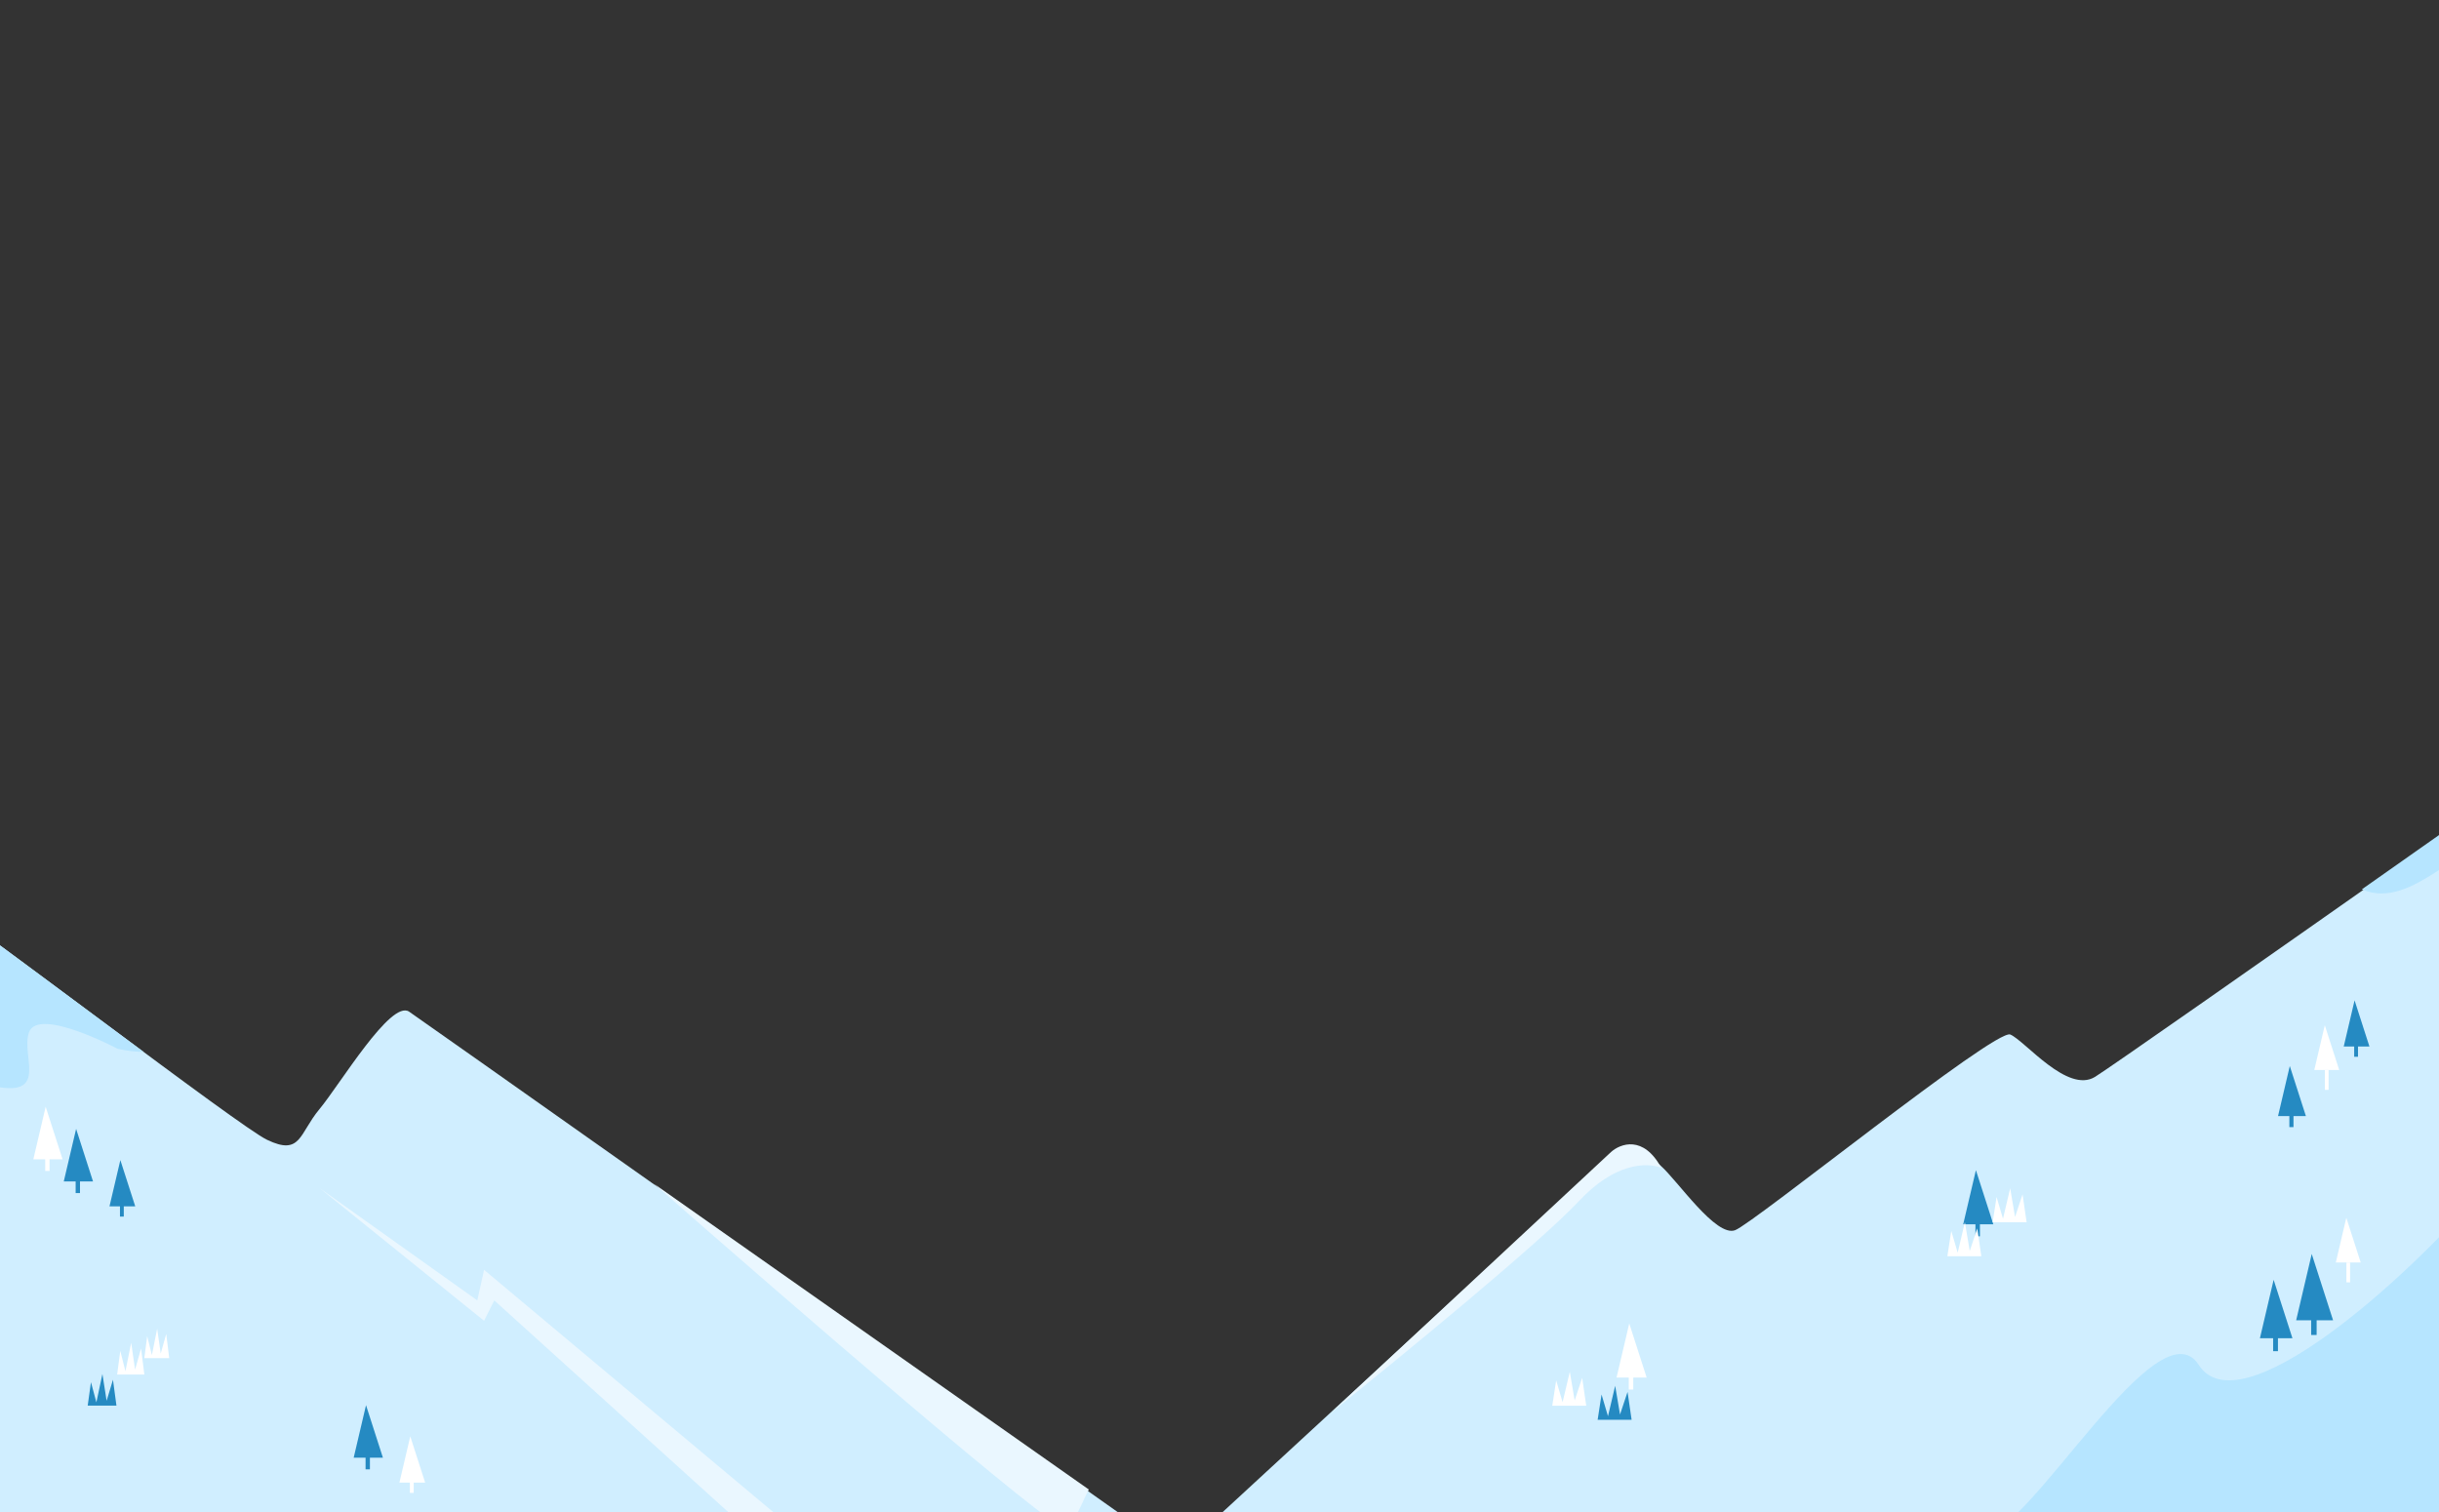 <?xml version="1.0" encoding="UTF-8"?><svg id="Layer_2" xmlns="http://www.w3.org/2000/svg" xmlns:xlink="http://www.w3.org/1999/xlink" viewBox="0 0 1290 800"><rect x="0" y="0" width="1290" height="800" fill="#333333" stroke="none"/><defs><style>.cls-1{fill:none;}.cls-2{clip-path:url(#clippath);}.cls-3{fill:#eaf7ff;}.cls-4{fill:#fff;}.cls-5{fill:#b6e5ff;}.cls-6{fill:#d0eeff;}.cls-7{fill:#258ac2;}</style><clipPath id="clippath"><rect class="cls-1" width="1290" height="800"/></clipPath></defs><g id="Layer_2-2"><g id="Layer_2-2"><g class="cls-2"><g><path class="cls-6" d="M1041.89,1118.53l-1475.89,33.54,17.97-384.55s121.23-127.82,215.99-224.14c57.62-58.58,105.54-105.66,110.45-105.18,7.67,.6,82.06,56.18,144.59,102.67,42.17,31.39,78.95,58.58,86.25,62.05,17.97,8.62,16.89-3.23,27.67-16.17s37.74-58.1,47.44-51.63c9.58,6.35,825.52,583.41,825.52,583.41h.01Z"/><path class="cls-7" d="M63.66,613.63l-5.75,24.48h13.62l-7.88-24.48h.01Z"/><path class="cls-7" d="M65.47,632.68h-2.02v10.86h2.02v-10.86Z"/><path class="cls-4" d="M217,759.78l-5.75,24.48h13.62l-7.88-24.48h.01Z"/><path class="cls-4" d="M218.81,778.84h-2.02v10.86h2.02v-10.86Z"/><path class="cls-7" d="M40.26,597.14l-6.53,27.8h15.47s-8.94-27.8-8.94-27.8Z"/><path class="cls-7" d="M42.31,618.77h-2.3v12.33h2.3v-12.33Z"/><path class="cls-4" d="M24.16,585.44l-6.53,27.8h15.47l-8.94-27.8Z"/><path class="cls-4" d="M26.21,607.07h-2.3v12.33h2.3v-12.33Z"/><path class="cls-7" d="M193.59,743.29l-6.53,27.8h15.47l-8.94-27.8Z"/><path class="cls-7" d="M195.65,764.91h-2.3v12.33h2.3v-12.33Z"/><path class="cls-3" d="M256.03,698.65l-86.85-70.08,83.26,59.3,3.59-16.17,155.14,129.98h-23.96l-125.79-113.81-5.39,10.78h0Z"/><path class="cls-7" d="M46.38,743.58l1.73-12.45,2.87,10.67,3.19-15,2.22,14.18,3.36-11.15,1.84,13.7h-15.21v.06h0Z"/><path class="cls-4" d="M76.33,718.41l1.52-11.6,2.49,9.97,2.79-13.95,1.88,13.16,2.91-10.36,1.58,12.77h-13.17Z"/><path class="cls-4" d="M61.96,727.07l1.66-12.49,2.72,10.74,3.05-15.02,2.05,14.18,3.18-11.16,1.72,13.75h-14.38Z"/><path class="cls-5" d="M-114.14,642.94c-14.38,6.71,8.39-135.17,22.76-206.65l-267.15,271.34-49.12,437.26c260.76,8.79,762.38,24.44,682.84,16.77-99.43-9.58-198.86-212.04-252.77-270.74s-16.77-82.66-71.88-93.44c-55.11-10.78-29.95-7.19-39.53-71.88-9.58-64.69-7.19-91.04-25.16-82.66h0Z"/><path class="cls-5" d="M75.85,556.33c-3.71,.12-8.15-.36-13.66-1.56,0,0-41.93-22.28-46.84-8.74-4.91,13.54,14.14,39.29-29.11,25.76-43.25-13.54-24.8,4.07-31.63,15.57-6.71,11.5-49.83-60.02-78.59-57.38-28.75,2.63-53.31,40.01-90.81,29.35,65.79-66.85,120.29-120.52,125.8-120.04,8.86,.72,93.56,64.09,164.84,117.04h0Z"/><path class="cls-3" d="M563.3,808.26c-5.27,2.4-147.15-120.4-217.43-182.09l230.01,161.73c-3.39,6.19-7.31,17.97-12.58,20.37h0Z"/><path class="cls-6" d="M1767.91,1116.14H304s520.28-480.62,541.84-499.55c21.44-18.93,23.36-8.03,32.46,0,9.11,8.03,29.23,37.97,39.42,34.14,10.06-3.83,137.64-106.86,145.55-103.5,7.79,3.35,30.19,31.39,44.8,22.4,14.62-8.98,324.65-227.49,324.65-227.49l51.15,81.34,170.83,271.46,113.21,421.21h0Z"/><path class="cls-3" d="M704.12,747.16c34.94-27.95,110.09-89.49,131.18-112.01,18.61-19.89,35.17-20.38,43.33-17.47-9.42-17.33-21.63-12.74-26.56-8.29l-147.95,137.77h0Z"/><path class="cls-5" d="M1377.38,629.76c23,5.75,44.72-168.51,52.71-256.36l64.69,59.9v378.56h-445.65c23.96,0,92.25-123.39,113.81-89.85,21.56,33.54,109.01-44.32,149.75-92.24,40.73-47.92,35.93-7.19,64.69,0h0Z"/><path class="cls-7" d="M1245.35,529.14l-5.74,24.44h13.6l-7.86-24.44Z"/><path class="cls-7" d="M1247.16,548.16h-2.02v10.84h2.02v-10.84Z"/><path class="cls-7" d="M1202.54,676.97l-7.25,30.9h17.19l-9.94-30.9Z"/><path class="cls-7" d="M1204.82,701.03h-2.55v13.7h2.55v-13.7Z"/><path class="cls-7" d="M1211.08,563.88l-6.21,26.48h14.73l-8.52-26.48Z"/><path class="cls-7" d="M1213.04,584.47h-2.19v11.74h2.19v-11.74Z"/><path class="cls-7" d="M1222.69,663.31l-8.24,35.08h19.53l-11.29-35.08Z"/><path class="cls-7" d="M1225.28,690.6h-2.9v15.56h2.9v-15.56Z"/><path class="cls-7" d="M1045.07,618.97l-6.72,28.63h15.93l-9.21-28.63h0Z"/><path class="cls-7" d="M1047.19,641.26h-2.37v12.7h2.37v-12.7Z"/><path class="cls-4" d="M861.72,700.06l-6.72,28.63h15.93l-9.21-28.63Z"/><path class="cls-4" d="M863.84,722.33h-2.37v12.7h2.37v-12.7Z"/><path class="cls-4" d="M1229.6,542.31l-5.56,23.68h13.17l-7.61-23.68Z"/><path class="cls-4" d="M1231.6,565.99h-1.95v10.5h1.95v-10.5Z"/><path class="cls-4" d="M1240.98,644.14l-5.56,23.68h13.17l-7.61-23.68Z"/><path class="cls-4" d="M1242.98,667.82h-1.95v10.5h1.95v-10.5Z"/><path class="cls-5" d="M1433.08,341.06l-183.89,129.38c27.56,11.98,53.91-29.95,72.48-21.56,10.92,4.93,0,40.43,14.38,49.12,23.96,14.48,33.13-17.69,64.69-10.18,25.15,5.99,10.18,35.94,43.12,29.35,26.36-5.27,76.87,2.2,98.83,6.59l-109.61-182.69h0Z"/><path class="cls-4" d="M1053.93,646.54l2.07-13.38,3.39,11.5,3.81-16.09,2.57,15.19,3.97-11.96,2.15,14.74h-17.96Z"/><path class="cls-7" d="M845,751.02l2.07-13.38,3.4,11.5,3.8-16.09,2.57,15.19,3.98-11.95,2.15,14.74h-17.97Z"/><path class="cls-4" d="M1029.97,664.51l2.07-13.38,3.39,11.5,3.81-16.09,2.57,15.19,3.97-11.95,2.16,14.74h-17.97Z"/><path class="cls-4" d="M821,743.58l2.07-13.38,3.4,11.5,3.81-16.09,2.57,15.19,3.97-11.95,2.15,14.74h-17.97Z"/></g></g></g></g></svg>